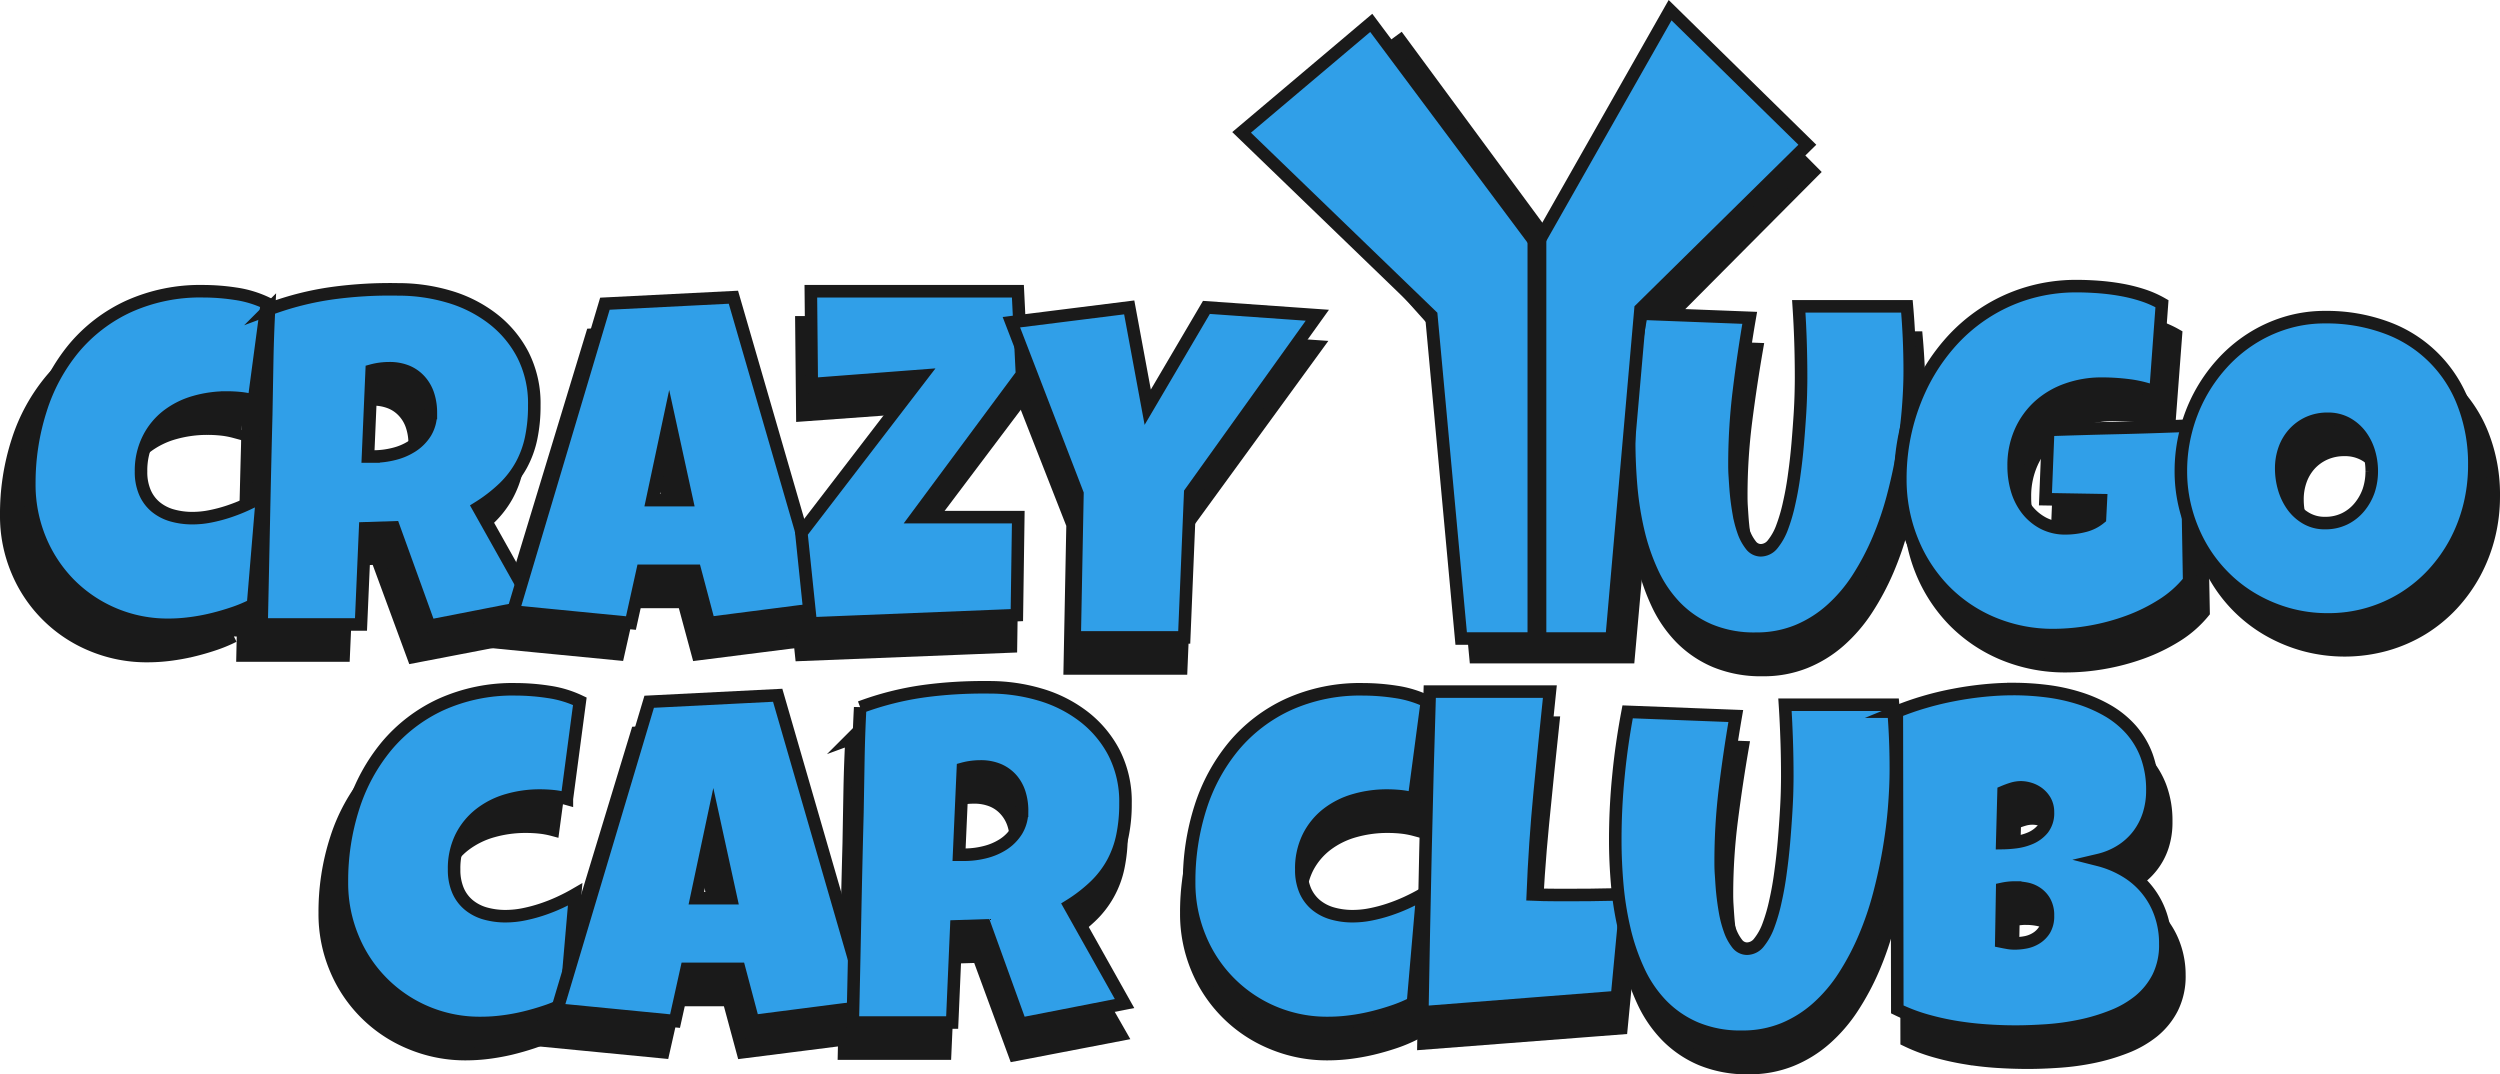 <svg xmlns="http://www.w3.org/2000/svg" viewBox="0 0 797.65 342.73"><defs><style>.cls-1{fill:#1a1a1a;}.cls-1,.cls-2,.cls-3{stroke:#1a1a1a;stroke-miterlimit:10;}.cls-1,.cls-2{stroke-width:4px;}.cls-2,.cls-3{fill:#309fe8;}.cls-3{stroke-width:6px;}</style></defs><g id="Layer_2" data-name="Layer 2"><g id="CYCC_LOGO" data-name="CYCC LOGO"><g id="Layer_2-2" data-name="Layer 2"><path class="cls-1" d="M79.11,106.68l-4.2,31.11a27.7,27.7,0,0,0-4.35-.81,42.24,42.24,0,0,0-4.35-.22,38.24,38.24,0,0,0-10.58,1.44,26.68,26.68,0,0,0-8.89,4.38A21.83,21.83,0,0,0,40.59,150a22.39,22.39,0,0,0-2.29,10.39A16.43,16.43,0,0,0,39.54,167,12.3,12.3,0,0,0,43,171.63a14.72,14.72,0,0,0,5.33,2.73,24.34,24.34,0,0,0,6.75.89,30.14,30.14,0,0,0,5.77-.59,51.19,51.19,0,0,0,5.93-1.55,58.45,58.45,0,0,0,5.7-2.21q2.77-1.26,5.1-2.58l-3,34.65a47.66,47.66,0,0,1-6.34,2.62q-3.4,1.14-7,2a69.73,69.73,0,0,1-7.2,1.29,57.61,57.61,0,0,1-6.9.44,45.28,45.28,0,0,1-17.78-3.47A43.86,43.86,0,0,1,5.49,182.07,44.85,44.85,0,0,1,2,164.33a75.27,75.27,0,0,1,3.68-23.77A57.68,57.68,0,0,1,16.48,121a50.64,50.64,0,0,1,17.66-13.27,57.4,57.4,0,0,1,24.27-4.87,70.61,70.61,0,0,1,10.61.82A35.32,35.32,0,0,1,79.11,106.68Z"/><path class="cls-1" d="M165.91,139.27a49.81,49.81,0,0,1-1,10.43,31.28,31.28,0,0,1-3.19,8.59,30.86,30.86,0,0,1-5.63,7.22,49.69,49.69,0,0,1-8.32,6.35l17.85,31.26-33.75,6.49L120.3,178.2l-9.3.29-1.35,30.67H77.4q.38-16.8.71-33.47t.79-33.47q.15-8.49.3-16.81t.6-16.82a102.33,102.33,0,0,1,10.35-3.17,100.89,100.89,0,0,1,10.24-2q5.13-.7,10.43-1t10.83-.26a58.81,58.81,0,0,1,16.54,2.33,43.16,43.16,0,0,1,14.14,7,35.19,35.19,0,0,1,9.87,11.58A33.74,33.74,0,0,1,165.91,139.27Zm-33.6,2.36a17.67,17.67,0,0,0-.87-5.68,12.36,12.36,0,0,0-2.55-4.46,11.51,11.51,0,0,0-4.2-3,15,15,0,0,0-5.89-1.07,23.24,23.24,0,0,0-2.92.18,21,21,0,0,0-2.78.56l-1.2,27.42h1.8a27.34,27.34,0,0,0,6.57-.81,19.85,19.85,0,0,0,6-2.5,14.11,14.11,0,0,0,4.35-4.35A11.63,11.63,0,0,0,132.31,141.63Z"/><path class="cls-1" d="M259.84,204l-37.21,4.72-4.5-16.66H201l-3.75,16.66L159,205l29.86-98.2,41.7-2.07Zm-44.41-34.5-5.7-25.66-5.55,25.66Z"/><path class="cls-1" d="M324.21,129.39,289.85,175H323l-.45,31.26-66.91,2.66-3-28.9,39.15-50.14L256,132.48l-.3-29.64h67.21Z"/><path class="cls-1" d="M420.08,110.51l-41.25,56.63-1.95,46.15H341.32l.9-45.86-21.45-54.71L359,108l6,31.86L384.08,108Z"/><path class="cls-1" d="M612.37,128.35q0,5.46-.52,12t-1.73,13.57q-1.2,7-3.11,14.19A100.16,100.16,0,0,1,602.25,182a81.69,81.69,0,0,1-6.64,12.42,49.3,49.3,0,0,1-8.7,10.1,38.35,38.35,0,0,1-11,6.78,35.47,35.47,0,0,1-13.5,2.47A38.07,38.07,0,0,1,547.3,211a34,34,0,0,1-11-7.45,39.49,39.49,0,0,1-7.5-10.91,67.45,67.45,0,0,1-4.57-13.2A98.61,98.61,0,0,1,522,165.18q-.65-7.26-.64-14a202.9,202.9,0,0,1,1.05-20.61q1-10.27,3-20.53l35.11,1.33q-2,11.56-3.49,23.26a188,188,0,0,0-1.46,23.48c0,.84,0,2.08.11,3.73s.21,3.49.41,5.52.49,4.13.86,6.27a34.48,34.48,0,0,0,1.54,5.86,15.09,15.09,0,0,0,2.36,4.35,4.14,4.14,0,0,0,3.27,1.7,5.06,5.06,0,0,0,3.9-2,18.92,18.92,0,0,0,3-5.42,54.45,54.45,0,0,0,2.28-7.81q1-4.42,1.65-9.22c.45-3.19.82-6.39,1.09-9.58s.5-6.17.68-8.93.28-5.18.33-7.29.08-3.69.08-4.72q0-5.76-.19-11.47t-.56-11.39h35.1Q612.37,117.88,612.37,128.35Z"/><path class="cls-1" d="M703.07,195.3a35.15,35.15,0,0,1-8.7,7.6,58.13,58.13,0,0,1-11.1,5.38,72.46,72.46,0,0,1-12.15,3.21,70.33,70.33,0,0,1-11.85,1.06,51.25,51.25,0,0,1-20-3.83,47.86,47.86,0,0,1-15.79-10.58,48.86,48.86,0,0,1-10.39-15.89,51.35,51.35,0,0,1-3.75-19.68,66.88,66.88,0,0,1,7.24-30.27,61,61,0,0,1,8.51-12.54,54.32,54.32,0,0,1,25.36-16.25,55.6,55.6,0,0,1,16.2-2.29q3.23,0,6.9.26c2.45.17,4.89.47,7.31.88a52,52,0,0,1,7.09,1.74,32.18,32.18,0,0,1,6.3,2.73L692.12,135a39,39,0,0,0-8.66-2.1,70.85,70.85,0,0,0-8.74-.55,34.09,34.09,0,0,0-11.21,1.8,27.11,27.11,0,0,0-9.08,5.2,24.42,24.42,0,0,0-6.11,8.26,25.84,25.84,0,0,0-2.25,11,26.12,26.12,0,0,0,1,7.41,18.83,18.83,0,0,0,3.19,6.34,16.28,16.28,0,0,0,5.32,4.47,15.52,15.52,0,0,0,7.39,1.69,24.55,24.55,0,0,0,5.89-.74,13,13,0,0,0,5.21-2.5l.3-5.75-18-.3.9-22.12q11.17-.36,22.35-.63t22.5-.7Z"/><path class="cls-1" d="M795.65,158.29a52.59,52.59,0,0,1-1.57,12.94,50.69,50.69,0,0,1-4.54,11.68,49,49,0,0,1-7.2,10,45.92,45.92,0,0,1-9.53,7.77,46.51,46.51,0,0,1-11.51,5,49.3,49.3,0,0,1-26.07.11,49.2,49.2,0,0,1-11.44-4.75,46,46,0,0,1-17-17,49.3,49.3,0,0,1-4.73-11.32,46.84,46.84,0,0,1-1.68-12.6A50.42,50.42,0,0,1,713.66,126a47.06,47.06,0,0,1,9.42-7.88,45.23,45.23,0,0,1,11.29-5.17,44.2,44.2,0,0,1,12.82-1.84A56.8,56.8,0,0,1,767,114.42a43.19,43.19,0,0,1,15.31,9.47,42.37,42.37,0,0,1,9.82,14.9A52.05,52.05,0,0,1,795.65,158.29Zm-33.3,1.92a20.58,20.58,0,0,0-.94-6.16,16.93,16.93,0,0,0-2.74-5.31,14,14,0,0,0-4.46-3.76,12.69,12.69,0,0,0-6.12-1.44,15.08,15.08,0,0,0-6.3,1.26,14.38,14.38,0,0,0-4.76,3.42,14.94,14.94,0,0,0-3,5.09,18,18,0,0,0-1,6.16,22.07,22.07,0,0,0,.9,6.19,18.33,18.33,0,0,0,2.7,5.61,14.2,14.2,0,0,0,4.47,4,12.07,12.07,0,0,0,6.18,1.55,14.2,14.2,0,0,0,11.11-5.05,17,17,0,0,0,3-5.35A18.91,18.91,0,0,0,762.35,160.21Z"/><path class="cls-1" d="M180.69,233.68l-4.2,31.11a27.7,27.7,0,0,0-4.35-.81,42.24,42.24,0,0,0-4.35-.22,38.19,38.19,0,0,0-10.58,1.44,26.68,26.68,0,0,0-8.89,4.38,21.61,21.61,0,0,0-6.15,7.38,22.26,22.26,0,0,0-2.29,10.39,16.26,16.26,0,0,0,1.24,6.64,12.2,12.2,0,0,0,3.49,4.64,14.67,14.67,0,0,0,5.32,2.73,24.34,24.34,0,0,0,6.75.89,30.24,30.24,0,0,0,5.78-.59,51.19,51.19,0,0,0,5.93-1.55,58.45,58.45,0,0,0,5.7-2.21q2.78-1.26,5.1-2.58l-3,34.65a48.22,48.22,0,0,1-6.34,2.62c-2.28.76-4.61,1.42-7,2a70.4,70.4,0,0,1-7.21,1.29,57.61,57.61,0,0,1-6.9.44A45.23,45.23,0,0,1,131,332.84a43.86,43.86,0,0,1-23.89-23.77,44.85,44.85,0,0,1-3.49-17.74,75.55,75.55,0,0,1,3.67-23.77A57.85,57.85,0,0,1,118.05,248a50.59,50.59,0,0,1,17.67-13.27A57.32,57.32,0,0,1,160,229.84a70.74,70.74,0,0,1,10.62.82A35.42,35.42,0,0,1,180.69,233.68Z"/><path class="cls-1" d="M274.16,331,237,335.72l-4.5-16.66h-17.1l-3.76,16.66L173.35,332l29.85-98.2,41.71-2.07Zm-44.4-34.5-5.7-25.66-5.55,25.66Z"/><path class="cls-1" d="M357.81,266.27a49.15,49.15,0,0,1-1,10.43A30.05,30.05,0,0,1,348,292.51a49.79,49.79,0,0,1-8.33,6.35l17.85,31.26-33.75,6.49L312.21,305.2l-9.3.29-1.36,30.67H269.3q.38-16.8.71-33.47t.79-33.47q.15-8.49.3-16.81t.6-16.82a97.49,97.49,0,0,1,20.59-5.12c3.43-.47,6.9-.79,10.43-1s7.14-.26,10.84-.26a58.92,58.92,0,0,1,16.54,2.33,43.35,43.35,0,0,1,14.14,7,35.17,35.17,0,0,1,9.86,11.58A33.63,33.63,0,0,1,357.81,266.27Zm-33.6,2.36a18,18,0,0,0-.86-5.68,12.53,12.53,0,0,0-2.56-4.46,11.51,11.51,0,0,0-4.2-3,14.94,14.94,0,0,0-5.88-1.07,23.4,23.4,0,0,0-2.93.18,20.9,20.9,0,0,0-2.77.56l-1.2,27.42h1.8a27.32,27.32,0,0,0,6.56-.81,19.85,19.85,0,0,0,6-2.5,14.11,14.11,0,0,0,4.35-4.35A11.54,11.54,0,0,0,324.21,268.63Z"/><path class="cls-1" d="M455.65,233.68l-4.2,31.11a27.7,27.7,0,0,0-4.35-.81,42.24,42.24,0,0,0-4.35-.22,38.24,38.24,0,0,0-10.58,1.44,26.54,26.54,0,0,0-8.88,4.38,21.75,21.75,0,0,0-6.16,7.38,22.39,22.39,0,0,0-2.28,10.39,16.43,16.43,0,0,0,1.23,6.64,12.3,12.3,0,0,0,3.49,4.64,14.72,14.72,0,0,0,5.33,2.73,24.34,24.34,0,0,0,6.75.89,30.14,30.14,0,0,0,5.77-.59,51.19,51.19,0,0,0,5.93-1.55,58.45,58.45,0,0,0,5.7-2.21q2.77-1.26,5.1-2.58l-3,34.65a47.66,47.66,0,0,1-6.34,2.62q-3.4,1.14-7,2a69.73,69.73,0,0,1-7.2,1.29,57.61,57.61,0,0,1-6.9.44,45.28,45.28,0,0,1-17.78-3.47A43.86,43.86,0,0,1,382,309.07a44.85,44.85,0,0,1-3.49-17.74,75.55,75.55,0,0,1,3.68-23.77A57.85,57.85,0,0,1,393,248a50.64,50.64,0,0,1,17.66-13.27A57.4,57.4,0,0,1,435,229.84a70.61,70.61,0,0,1,10.61.82A35.32,35.32,0,0,1,455.65,233.68Z"/><path class="cls-1" d="M520.47,295.32l-3.15,32.73-63.15,4.87q.45-25.74,1-51.17t1.39-51.17h39q-1.72,16.15-3.3,32.26T490,295.32q3.53.14,7,.14h7q4.2,0,8.25-.07T520.47,295.32Z"/><path class="cls-1" d="M607.87,255.35q0,5.46-.52,12t-1.73,13.57q-1.2,7-3.11,14.19A100.16,100.16,0,0,1,597.75,309a81.69,81.69,0,0,1-6.64,12.42,49.3,49.3,0,0,1-8.7,10.1,38.35,38.35,0,0,1-11,6.78,35.47,35.47,0,0,1-13.5,2.47A38.07,38.07,0,0,1,542.8,338a34,34,0,0,1-11-7.45,39.49,39.49,0,0,1-7.5-10.91,67.45,67.45,0,0,1-4.57-13.2,98.61,98.61,0,0,1-2.29-14.23q-.65-7.26-.64-14a202.9,202.9,0,0,1,1.05-20.61q1-10.28,3-20.53L556,238.4q-2,11.57-3.49,23.26A188,188,0,0,0,551,285.14c0,.84,0,2.08.11,3.73s.21,3.49.41,5.52.49,4.13.86,6.27a34.48,34.48,0,0,0,1.54,5.86,15.09,15.09,0,0,0,2.36,4.35,4.14,4.14,0,0,0,3.27,1.7,5.06,5.06,0,0,0,3.9-2,18.92,18.92,0,0,0,3-5.42,54.45,54.45,0,0,0,2.28-7.81q1-4.43,1.65-9.22c.45-3.19.82-6.39,1.09-9.58s.5-6.17.68-8.93.28-5.18.33-7.29.08-3.69.08-4.72q0-5.76-.19-11.47t-.56-11.39H607Q607.87,244.88,607.87,255.35Z"/><path class="cls-1" d="M695.35,311.09a22.65,22.65,0,0,1-2.29,10.55,23.36,23.36,0,0,1-6.11,7.52,33.06,33.06,0,0,1-8.82,5,63.45,63.45,0,0,1-10.38,3.06,80.38,80.38,0,0,1-10.84,1.47q-5.45.38-10.17.37t-9.64-.33q-5-.33-9.93-1.14a86.64,86.64,0,0,1-9.76-2.18,55.73,55.73,0,0,1-9.07-3.43l-.15-95a92.18,92.18,0,0,1,8.92-3.06c3.15-.91,6.37-1.67,9.64-2.29s6.54-1.08,9.79-1.4,6.4-.48,9.45-.48a89.47,89.47,0,0,1,10.77.67,60.29,60.29,0,0,1,10.46,2.21,46.6,46.6,0,0,1,9.38,4,30.29,30.29,0,0,1,7.61,6.08,26.43,26.43,0,0,1,5.1,8.41,30.63,30.63,0,0,1,1.84,11.06A24.42,24.42,0,0,1,690,270,21,21,0,0,1,681,281.42a23.67,23.67,0,0,1-7.27,3,32.86,32.86,0,0,1,8.88,3.69,25.79,25.79,0,0,1,11.18,13.71A27.57,27.57,0,0,1,695.35,311.09Zm-48.76-18a19.31,19.31,0,0,0-4.2.45l-.3,16.81c.75.14,1.49.28,2.22.4a12,12,0,0,0,2.13.19,20,20,0,0,0,3.45-.33,10.5,10.5,0,0,0,3.53-1.33,8.47,8.47,0,0,0,2.74-2.69,8.28,8.28,0,0,0,1.08-4.5,8.66,8.66,0,0,0-1.08-4.57,8.55,8.55,0,0,0-2.67-2.77,9.52,9.52,0,0,0-3.45-1.32A19.14,19.14,0,0,0,646.59,293.1Zm10.65-24a7,7,0,0,0-.9-3.65,8.12,8.12,0,0,0-2.21-2.47,8.81,8.81,0,0,0-2.85-1.4,9.82,9.82,0,0,0-2.74-.44,9.62,9.62,0,0,0-2.92.44,26.38,26.38,0,0,0-2.78,1L642.39,279a37.76,37.76,0,0,0,4.28-.3,17.37,17.37,0,0,0,4.91-1.29,10.38,10.38,0,0,0,4-2.95A8,8,0,0,0,657.24,269.07Z"/><polygon class="cls-1" points="470.78 209.66 461.09 106.63 404.78 43.78 446.8 12.93 497.05 81.12 536.55 12.71 578.41 54.87 528.99 104.55 519.61 209.66 470.78 209.66"/></g><g id="Layer_3" data-name="Layer 3"><path class="cls-2" d="M85.15,96.75,81,127.87a25.83,25.83,0,0,0-4.28-.82c-1.42-.14-2.85-.22-4.27-.22a37,37,0,0,0-10.4,1.44,26,26,0,0,0-8.74,4.39,21.52,21.52,0,0,0-6,7.37A22.68,22.68,0,0,0,45,150.43a16.38,16.38,0,0,0,1.22,6.63,12.36,12.36,0,0,0,3.42,4.65,14.39,14.39,0,0,0,5.24,2.73,23.55,23.55,0,0,0,6.64.88,29.14,29.14,0,0,0,5.67-.59,47.72,47.72,0,0,0,5.83-1.55,55.19,55.19,0,0,0,5.6-2.21q2.73-1.26,5-2.58L80.73,193a45.48,45.48,0,0,1-6.24,2.62c-2.23.76-4.53,1.43-6.89,2a62.72,62.72,0,0,1-7.08,1.29,53.75,53.75,0,0,1-6.78.44,44,44,0,0,1-31.56-13,44.47,44.47,0,0,1-9.4-14.27,45.7,45.7,0,0,1-3.43-17.73A76.77,76.77,0,0,1,13,130.63a58.07,58.07,0,0,1,10.61-19.58A50,50,0,0,1,41,97.78,55.52,55.52,0,0,1,64.8,92.92a69.54,69.54,0,0,1,10.43.81A34.61,34.61,0,0,1,85.15,96.75Z"/><path class="cls-2" d="M170.47,129.34a49.84,49.84,0,0,1-1,10.43,31.39,31.39,0,0,1-3.13,8.59,30.77,30.77,0,0,1-5.53,7.23,49.63,49.63,0,0,1-8.18,6.34l17.54,31.26L137,199.68l-11.35-31.41-9.14.29-1.33,30.68H83.47q.36-16.81.7-33.48t.77-33.47q.15-8.47.3-16.81t.59-16.81a95.28,95.28,0,0,1,20.23-5.13q5.06-.69,10.25-1T127,92.33a56.9,56.9,0,0,1,16.25,2.32,42.15,42.15,0,0,1,13.9,7,34.81,34.81,0,0,1,9.7,11.57A34.23,34.23,0,0,1,170.47,129.34Zm-33,2.36a18.25,18.25,0,0,0-.85-5.68,12.58,12.58,0,0,0-2.51-4.46,11.57,11.57,0,0,0-4.13-3,14.47,14.47,0,0,0-5.78-1.07,22.47,22.47,0,0,0-2.88.19,20.62,20.62,0,0,0-2.73.55l-1.18,27.43h1.77a26.82,26.82,0,0,0,6.45-.81,19.18,19.18,0,0,0,5.9-2.51,13.89,13.89,0,0,0,4.28-4.35A11.77,11.77,0,0,0,137.44,131.7Z"/><path class="cls-2" d="M262.79,194.08l-36.57,4.71-4.42-16.66H205l-3.69,16.66-37.6-3.68L193,96.9l41-2.07Zm-43.65-34.51-5.6-25.66-5.46,25.66Z"/><path class="cls-2" d="M326.07,119.46,292.3,165h32.59l-.45,31.26-65.76,2.65-3-28.9,38.48-50.14L259,122.56l-.29-29.64h66.06Z"/><path class="cls-2" d="M420.31,100.58l-40.56,56.63-1.91,46.16H342.89l.88-45.87-21.08-54.7,37.6-4.72,5.9,31.85,18.73-31.85Z"/><path class="cls-2" d="M609.32,118.43q0,5.46-.52,12T607.1,144q-1.17,7-3.06,14.2A100.65,100.65,0,0,1,599.36,172a82.09,82.09,0,0,1-6.52,12.42,49,49,0,0,1-8.56,10.1,37.79,37.79,0,0,1-10.8,6.79,34.51,34.51,0,0,1-13.27,2.47A36.69,36.69,0,0,1,545.35,201a33.36,33.36,0,0,1-10.8-7.44,39.59,39.59,0,0,1-7.37-10.92,68.09,68.09,0,0,1-4.5-13.19,101.63,101.63,0,0,1-2.25-14.23q-.61-7.26-.62-14a205.46,205.46,0,0,1,1-20.6q1-10.29,2.95-20.54l34.5,1.33q-2,11.58-3.42,23.26a191.83,191.83,0,0,0-1.44,23.48c0,.84,0,2.08.11,3.73s.21,3.49.4,5.53.48,4.13.85,6.27a34.77,34.77,0,0,0,1.51,5.86,15.06,15.06,0,0,0,2.33,4.35,4,4,0,0,0,3.2,1.69,4.94,4.94,0,0,0,3.84-2,19,19,0,0,0,3-5.42,54.78,54.78,0,0,0,2.25-7.82q1-4.42,1.62-9.22c.45-3.19.8-6.39,1.07-9.58s.49-6.17.67-8.92.28-5.19.33-7.3.07-3.69.07-4.72c0-3.83-.06-7.66-.18-11.47s-.31-7.6-.56-11.39h34.51Q609.32,108,609.32,118.43Z"/><path class="cls-2" d="M698.47,185.38a34.52,34.52,0,0,1-8.55,7.59A56.27,56.27,0,0,1,679,198.35a70.43,70.43,0,0,1-23.59,4.28,49.64,49.64,0,0,1-19.69-3.84,46.86,46.86,0,0,1-15.52-10.58A48.78,48.78,0,0,1,610,172.32a52,52,0,0,1-3.68-19.68,67.74,67.74,0,0,1,7.11-30.27,61.42,61.42,0,0,1,8.37-12.53A53.86,53.86,0,0,1,633,100a52.66,52.66,0,0,1,13.71-6.42,54.1,54.1,0,0,1,15.93-2.29q3.17,0,6.78.26c2.41.18,4.8.47,7.19.89a51.06,51.06,0,0,1,7,1.73,32.64,32.64,0,0,1,6.19,2.73l-2.07,28.16a37.71,37.71,0,0,0-8.51-2.1,68.48,68.48,0,0,0-8.59-.55,32.75,32.75,0,0,0-11,1.81,26.42,26.42,0,0,0-8.93,5.19,24.5,24.5,0,0,0-6,8.26,26.22,26.22,0,0,0-2.22,11,26.58,26.58,0,0,0,1,7.41,19.09,19.09,0,0,0,3.13,6.34,16.12,16.12,0,0,0,5.23,4.46,15,15,0,0,0,7.27,1.69,24.15,24.15,0,0,0,5.78-.73,12.71,12.71,0,0,0,5.13-2.51l.29-5.75-17.69-.3.88-22.11q11-.37,22-.63t22.12-.7Z"/><path class="cls-2" d="M789.46,148.36a53.5,53.5,0,0,1-1.54,12.94A51,51,0,0,1,783.46,173a48.83,48.83,0,0,1-7.08,10,45.37,45.37,0,0,1-9.37,7.78,45.32,45.32,0,0,1-24.29,6.85,46.32,46.32,0,0,1-12.64-1.69,48,48,0,0,1-11.25-4.76,44.88,44.88,0,0,1-9.47-7.37,45.93,45.93,0,0,1-7.23-9.58,49.25,49.25,0,0,1-4.64-11.32,47.31,47.31,0,0,1-1.66-12.61,50.92,50.92,0,0,1,1.55-12.57,50.47,50.47,0,0,1,11.5-21.64,46.08,46.08,0,0,1,9.25-7.89,44.62,44.62,0,0,1,11.1-5.16,42.46,42.46,0,0,1,12.61-1.85,55,55,0,0,1,19.5,3.32A41.36,41.36,0,0,1,786,128.86,53.14,53.14,0,0,1,789.46,148.36Zm-32.73,1.92a20.94,20.94,0,0,0-.92-6.16,17,17,0,0,0-2.69-5.31,14,14,0,0,0-4.39-3.76,12.39,12.39,0,0,0-6-1.43,14.56,14.56,0,0,0-6.19,1.25,14.33,14.33,0,0,0-4.69,3.43,15,15,0,0,0-3,5.09,18.21,18.21,0,0,0-1,6.15,22.48,22.48,0,0,0,.88,6.2,18.42,18.42,0,0,0,2.66,5.6,14,14,0,0,0,4.38,4,11.66,11.66,0,0,0,6.09,1.55,13.9,13.9,0,0,0,6.23-1.36,14.1,14.1,0,0,0,4.68-3.69,16.93,16.93,0,0,0,3-5.34A19.53,19.53,0,0,0,756.73,150.28Z"/><path class="cls-2" d="M185,223.75l-4.13,31.12a25.71,25.71,0,0,0-4.27-.82c-1.43-.14-2.85-.22-4.28-.22a36.89,36.89,0,0,0-10.39,1.44,25.77,25.77,0,0,0-8.74,4.39,21.54,21.54,0,0,0-6.05,7.37,22.68,22.68,0,0,0-2.25,10.4,16.56,16.56,0,0,0,1.22,6.63,12.28,12.28,0,0,0,3.43,4.65,14.34,14.34,0,0,0,5.23,2.73,23.6,23.6,0,0,0,6.64.88,29.24,29.24,0,0,0,5.68-.59,48.05,48.05,0,0,0,5.82-1.55,53.4,53.4,0,0,0,5.6-2.21q2.73-1.26,5-2.58l-3,34.65a45.35,45.35,0,0,1-6.23,2.62c-2.24.76-4.54,1.43-6.89,2a62.72,62.72,0,0,1-7.08,1.29,53.78,53.78,0,0,1-6.79.44,43.66,43.66,0,0,1-41-27.24,45.51,45.51,0,0,1-3.43-17.73,76.77,76.77,0,0,1,3.61-23.78,58.27,58.27,0,0,1,10.62-19.58,50,50,0,0,1,17.36-13.27,55.58,55.58,0,0,1,23.85-4.86,69.67,69.67,0,0,1,10.44.81A34.64,34.64,0,0,1,185,223.75Z"/><path class="cls-2" d="M276.87,321.08l-36.57,4.71-4.42-16.66H219.07l-3.69,16.66-37.6-3.68,29.35-98.21,41-2.07Zm-43.64-34.51-5.61-25.66-5.45,25.66Z"/><path class="cls-2" d="M359.1,256.34a49.84,49.84,0,0,1-1,10.43,31.39,31.39,0,0,1-3.13,8.59,30.77,30.77,0,0,1-5.53,7.23,49.31,49.31,0,0,1-8.19,6.34l17.55,31.26-33.18,6.49-11.35-31.41-9.14.29-1.33,30.68H272.09q.38-16.82.71-33.48t.77-33.47q.15-8.48.29-16.81t.59-16.81a95.57,95.57,0,0,1,20.24-5.13q5.06-.69,10.25-1t10.66-.25a56.9,56.9,0,0,1,16.25,2.32,42.15,42.15,0,0,1,13.9,7,34.93,34.93,0,0,1,9.7,11.57A34.23,34.23,0,0,1,359.1,256.34Zm-33,2.36a18.25,18.25,0,0,0-.85-5.68,12.58,12.58,0,0,0-2.51-4.46,11.66,11.66,0,0,0-4.13-2.95,14.52,14.52,0,0,0-5.79-1.07,22.43,22.43,0,0,0-2.87.19,20.3,20.3,0,0,0-2.73.55L306,272.71h1.77a26.88,26.88,0,0,0,6.45-.81,19.29,19.29,0,0,0,5.9-2.51,14,14,0,0,0,4.28-4.35A11.77,11.77,0,0,0,326.07,258.7Z"/><path class="cls-2" d="M455.27,223.75l-4.13,31.12a25.83,25.83,0,0,0-4.28-.82c-1.42-.14-2.85-.22-4.27-.22a37,37,0,0,0-10.4,1.44,25.86,25.86,0,0,0-8.74,4.39,21.52,21.52,0,0,0-6,7.37,22.68,22.68,0,0,0-2.25,10.4,16.56,16.56,0,0,0,1.21,6.63,12.49,12.49,0,0,0,3.43,4.65,14.39,14.39,0,0,0,5.24,2.73,23.48,23.48,0,0,0,6.63.88,29.24,29.24,0,0,0,5.68-.59,47.72,47.72,0,0,0,5.83-1.55,55.19,55.19,0,0,0,5.6-2.21q2.73-1.26,5-2.58l-3,34.65a44.83,44.83,0,0,1-6.23,2.62c-2.23.76-4.53,1.43-6.89,2a62.72,62.72,0,0,1-7.08,1.29,53.75,53.75,0,0,1-6.78.44,43.66,43.66,0,0,1-41-27.24,45.51,45.51,0,0,1-3.43-17.73,77.06,77.06,0,0,1,3.61-23.78,58.27,58.27,0,0,1,10.62-19.58,50,50,0,0,1,17.37-13.27,55.52,55.52,0,0,1,23.85-4.86,69.54,69.54,0,0,1,10.43.81A34.71,34.71,0,0,1,455.27,223.75Z"/><path class="cls-2" d="M519,285.39l-3.09,32.74L453.81,323q.44-25.73,1-51.17t1.37-51.17H494.5q-1.69,16.15-3.24,32.26t-2.21,32.48c2.31.1,4.59.15,6.86.15h6.85c2.75,0,5.46,0,8.11-.08S516.23,285.39,519,285.39Z"/><path class="cls-2" d="M604.89,245.43q0,5.46-.51,12T602.68,271q-1.18,7-3.06,14.2A100.65,100.65,0,0,1,594.94,299a82.13,82.13,0,0,1-6.53,12.42,48.68,48.68,0,0,1-8.55,10.1,37.79,37.79,0,0,1-10.8,6.79,34.55,34.55,0,0,1-13.27,2.47A36.63,36.63,0,0,1,540.93,328a33.36,33.36,0,0,1-10.8-7.44,39.37,39.37,0,0,1-7.37-10.92,68.09,68.09,0,0,1-4.5-13.19A101.63,101.63,0,0,1,516,282.26q-.63-7.26-.63-14a205.47,205.47,0,0,1,1-20.6q1-10.29,2.94-20.54l34.51,1.33q-2,11.58-3.43,23.26A191.83,191.83,0,0,0,549,275.21c0,.84,0,2.08.12,3.73s.2,3.49.4,5.53.48,4.13.85,6.27a34.77,34.77,0,0,0,1.51,5.86A15.05,15.05,0,0,0,554.2,301a4,4,0,0,0,3.21,1.69,4.93,4.93,0,0,0,3.83-2,19,19,0,0,0,3-5.42,54.78,54.78,0,0,0,2.25-7.82q1-4.42,1.62-9.22c.44-3.19.8-6.39,1.07-9.58s.49-6.17.66-8.92.29-5.19.34-7.3.07-3.69.07-4.72c0-3.83-.06-7.66-.19-11.47s-.3-7.6-.55-11.39H604Q604.9,235,604.89,245.43Z"/><path class="cls-2" d="M690.87,301.17a23,23,0,0,1-2.24,10.54,23.36,23.36,0,0,1-6,7.52,32.21,32.21,0,0,1-8.67,5,60.85,60.85,0,0,1-10.21,3.06,79,79,0,0,1-10.65,1.48c-3.57.24-6.89.37-10,.37s-6.21-.11-9.48-.34-6.52-.6-9.77-1.14a84.54,84.54,0,0,1-9.58-2.17,55,55,0,0,1-8.92-3.43l-.15-95a90,90,0,0,1,8.77-3.06q4.65-1.37,9.48-2.28c3.22-.62,6.42-1.08,9.62-1.4s6.29-.48,9.29-.48a86.23,86.23,0,0,1,10.58.66,58.59,58.59,0,0,1,10.29,2.21,45.36,45.36,0,0,1,9.21,4,30.32,30.32,0,0,1,7.49,6.08,26.77,26.77,0,0,1,5,8.41,31.32,31.32,0,0,1,1.81,11.06,25,25,0,0,1-1.18,7.74,21.69,21.69,0,0,1-3.39,6.49,20.91,20.91,0,0,1-5.39,4.9,23.34,23.34,0,0,1-7.15,3,31.75,31.75,0,0,1,8.74,3.68,25.64,25.64,0,0,1,11,13.72A28.06,28.06,0,0,1,690.87,301.17Zm-47.92-18a19.29,19.29,0,0,0-4.13.44l-.29,16.81c.73.15,1.46.28,2.17.41a12.59,12.59,0,0,0,2.1.18,19.38,19.38,0,0,0,3.4-.33,9.83,9.83,0,0,0,3.46-1.33,8.23,8.23,0,0,0,2.69-2.69,8.37,8.37,0,0,0,1.07-4.5,8.78,8.78,0,0,0-1.07-4.57,8.19,8.19,0,0,0-2.62-2.76,9.08,9.08,0,0,0-3.39-1.33A19.37,19.37,0,0,0,643,283.18Zm10.47-24a7.23,7.23,0,0,0-.88-3.65,8.29,8.29,0,0,0-2.18-2.47,8.87,8.87,0,0,0-2.8-1.4,9.93,9.93,0,0,0-2.69-.44,9.67,9.67,0,0,0-2.88.44,28.88,28.88,0,0,0-2.73,1L638.82,269a38.43,38.43,0,0,0,4.2-.29,17.43,17.43,0,0,0,4.83-1.29,10.45,10.45,0,0,0,3.95-2.95A8.14,8.14,0,0,0,653.42,259.14Z"/><polygon class="cls-2" points="466.2 203.73 456.68 100.7 396.14 42.24 437.51 7.3 490.37 78.11 532.86 3.25 576.65 46.18 523.42 98.62 514.2 203.73 466.2 203.73"/><line class="cls-3" x1="490.37" y1="75.59" x2="490.37" y2="202.85"/></g></g></g></svg>